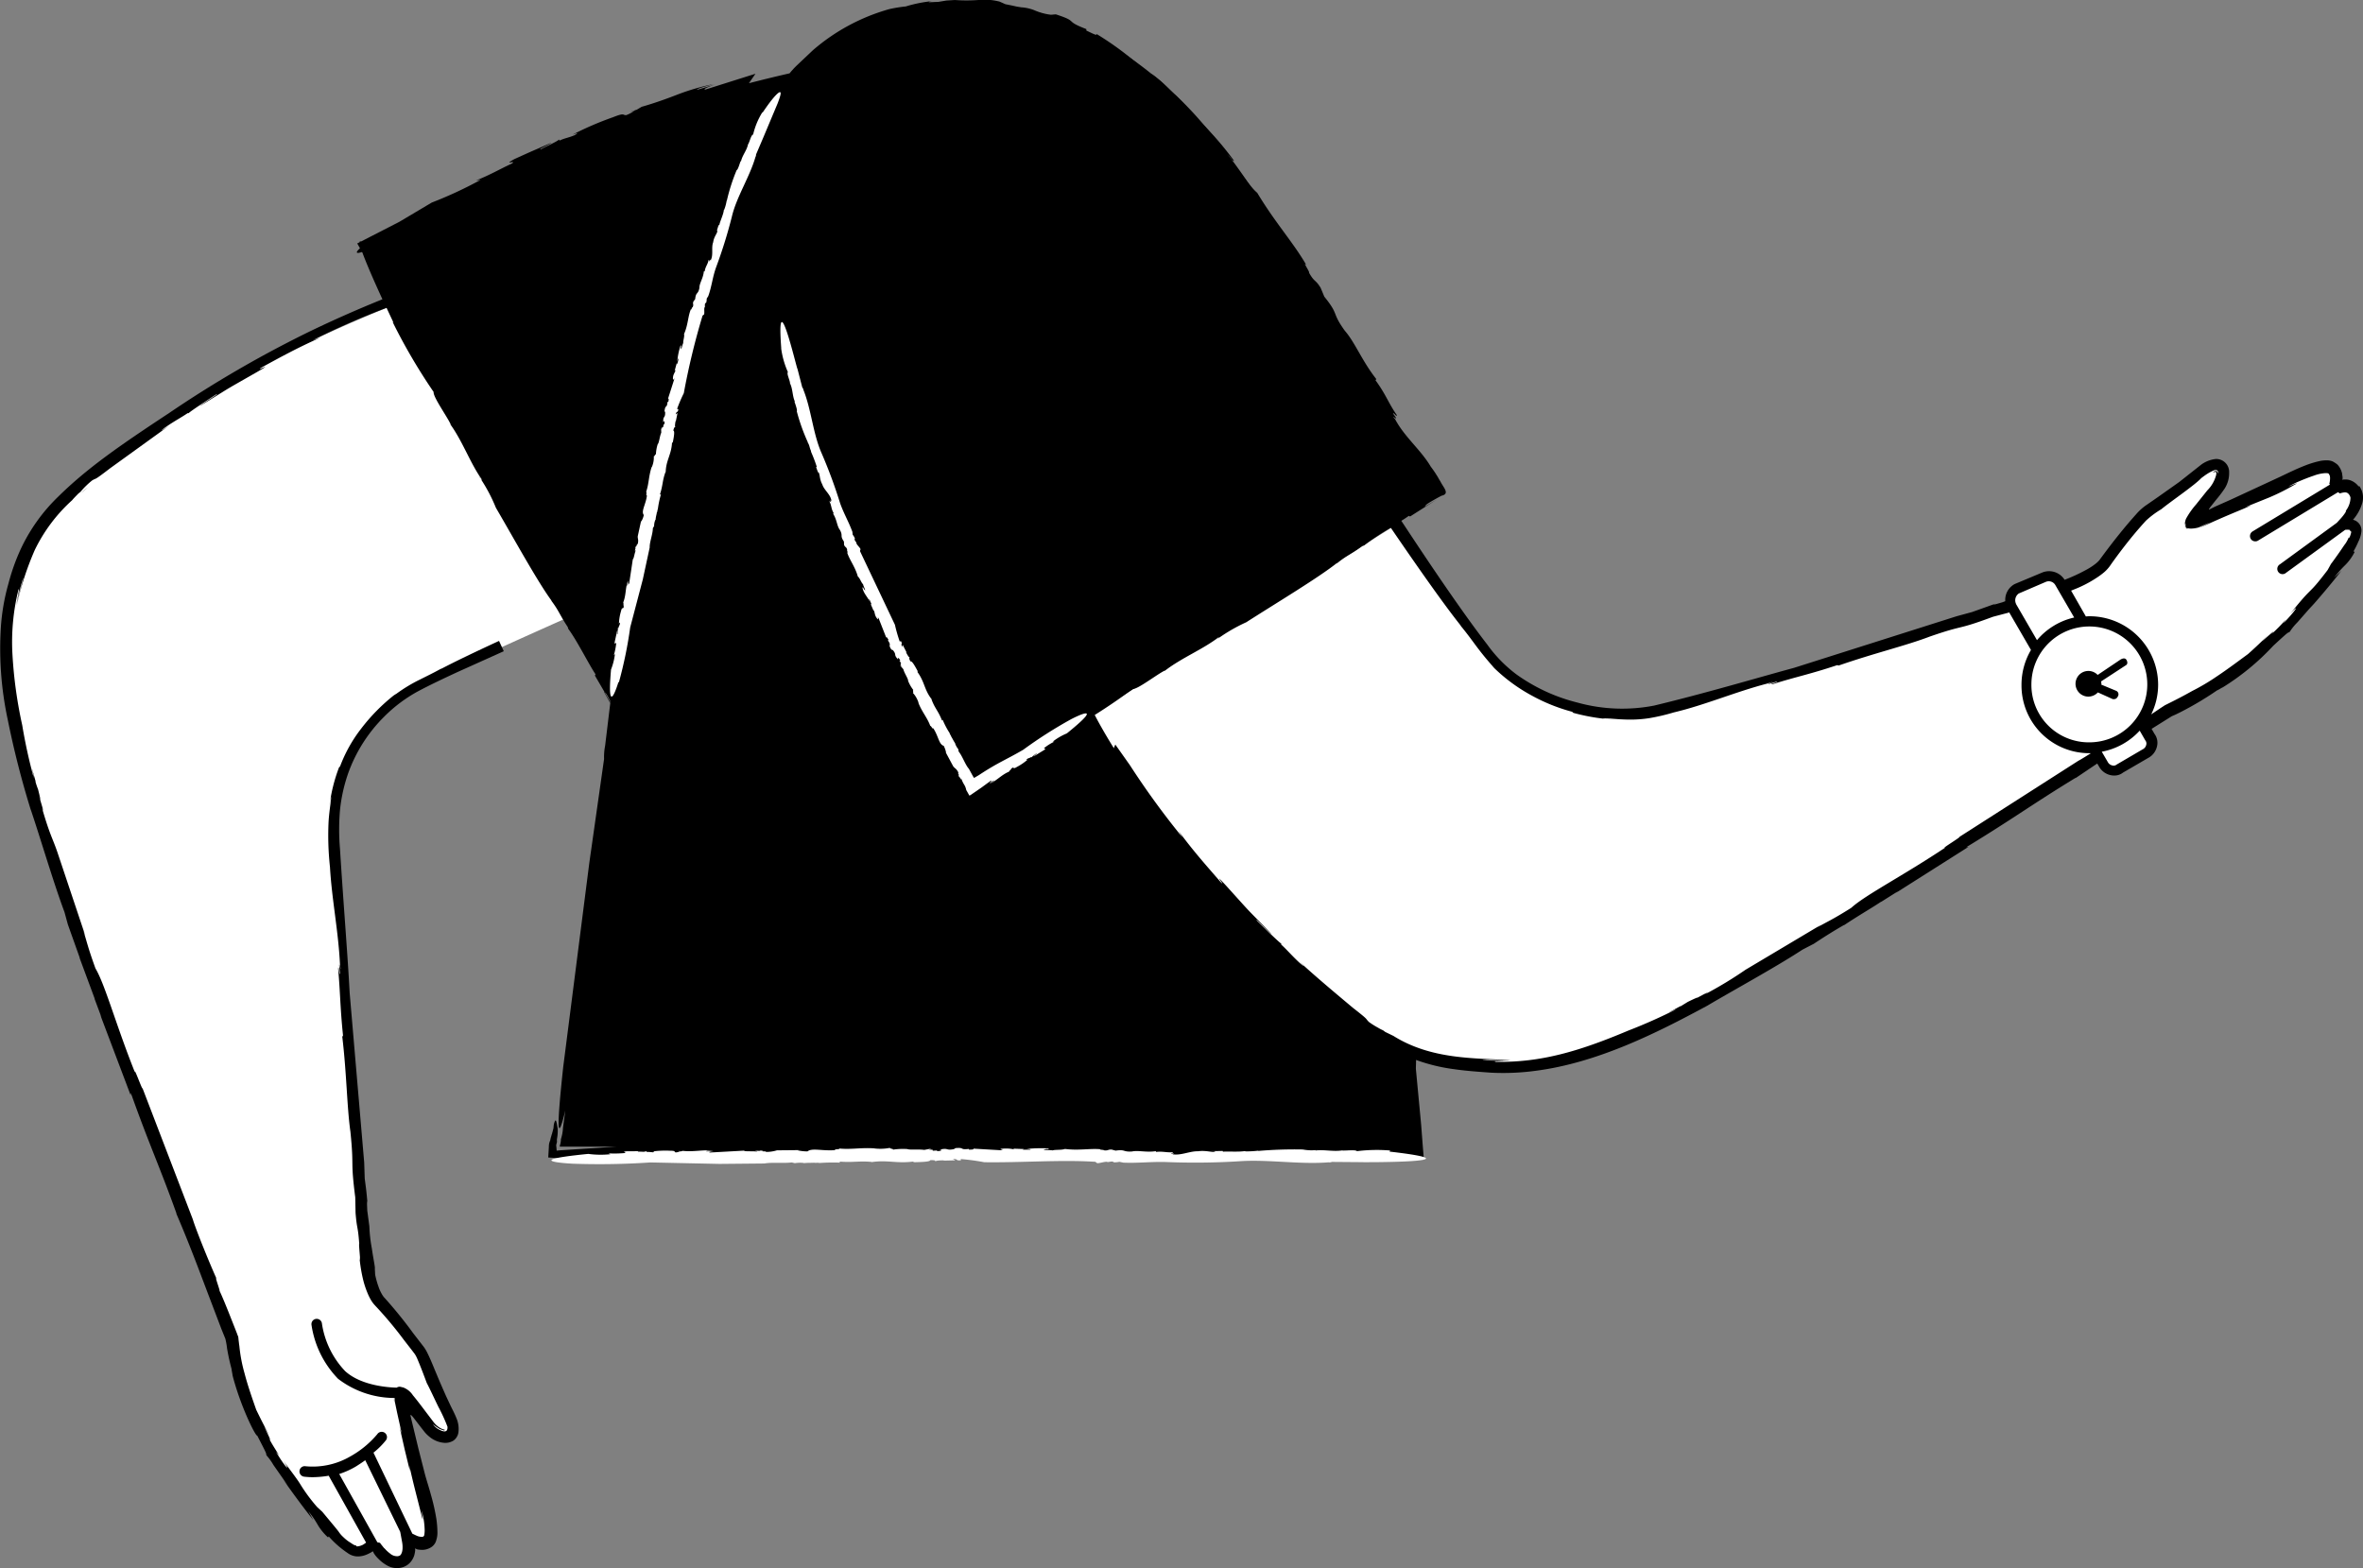 <svg xmlns="http://www.w3.org/2000/svg" width="224.309" height="148.865" viewBox="0 0 224.309 148.865">
  <rect x="0" y="0" width="224.309" height="148.865" fill="#808080" stroke="none"/>
  <g id="_145" data-name="145" transform="translate(-135.548 -98.799)">
    <path id="Path_15057" data-name="Path 15057" d="M185.6,123.37s-17.1,4.7-30.9,13.5-16,11.9-17.7,18.2c-1.9,7.4.7,16.3,5.2,29.9s15.4,41,15.4,41a28.419,28.419,0,0,0,4.9,12.7c4.4,6.3,5.42,6.8,6.3,7.4,1.06.7,2.23-.52,2.23-.52s1.17,1.92,2.47,1.62.83-2.26.83-2.26,1.1.72,1.8.32c.66-.27.4-2.33-.55-5.46-.62-2.06-1.8-7.4-2-8.4s1.6,1.7,2.7,3.1c1.1,1.3,3.3,1.3,1.9-1.4-1.4-2.8-2.2-5.3-2.7-6s-1.8-2.4-2.8-3.6l-1-1.1s-.9-.8-1.3-4-3.1-35.7-3.2-40.6a15.06,15.06,0,0,1,7.9-13.7c4.6-2.5,30.4-13.7,30.4-13.7l-19.9-27Z" fill="#fff"/>
    <path id="Path_15058" data-name="Path 15058" d="M143.86,145.08l-.65.54A6.077,6.077,0,0,0,143.86,145.08Zm29.16,19.78.16-.13Zm-34.56,10.8a.076.076,0,0,1-.01-.04l-.07-.2.08.25Zm56.88-66.24.5-.12C195.82,109.28,195.69,109.3,195.34,109.42ZM189.5,158.6l-.07-.1Zm25.66-52.43h-.03a.5.5,0,0,0-.13.04Zm-15.82,32.28-.03.2Zm66.76,57.67.7.5A6.376,6.376,0,0,0,266.1,196.12Zm31.55-1.84c-.02.01-.03.02-.04.02a1.855,1.855,0,0,1-.19.11ZM215.53,146.7l-.14-.5C215.36,146.21,215.39,146.34,215.53,146.7Zm-4.07-19.68a.037.037,0,0,0,.01.03c.01.04.03.1.04.13l-.05-.16Z"/>
    <path id="Path_15059" data-name="Path 15059" d="M270.7,208.74l-.1-1.22-.15-1.96-.5-5.3.03-1.2-.17-1.38-1.14-.3c-1.3-16.3-3.84-46.9-5.3-55.42a70.713,70.713,0,0,0-4.28-14.12l1.6,1.48c-.13-.4-.27-.84-.43-1.3a59.874,59.874,0,0,0-11.3-18.35,37.177,37.177,0,0,0-8.32-6.8,29.489,29.489,0,0,0-9.65-3.67l-.56-.25a5.8,5.8,0,0,0-2.02-.15,15.677,15.677,0,0,1-2.23,0l-.8.05-.78.13c-.44,0-1.36.1-.6-.07a12.938,12.938,0,0,0-2.47.5,13.518,13.518,0,0,0-1.55.25,18.878,18.878,0,0,0-7.26,3.9l-1.48,1.4a7.968,7.968,0,0,0-.74.8q-1.936.443-3.86.94l.62-.9-4.75,1.5c-.3-.01.26-.26.97-.5l-1.77.53c-.02-.13,1-.38,1.54-.54a20.936,20.936,0,0,0-3.3.95c-1.1.43-2.27.85-3.5,1.2l-.47.28-.15.04a3.05,3.05,0,0,1-.84.47c-.38.02-.08-.27-1.26.2a30.406,30.406,0,0,0-3.85,1.66c.67-.25.48-.1.2.05-.6.25-.97.28-1.4.5l-.12-.12c.3.04-1.47.8-1.66.96-.38.04.87-.48.98-.63-2.34,1.03-1.18.5-3.5,1.55-1.2.66.3.04-.25.43-1.1.5-2.1,1.1-3.4,1.6l.45-.06a38.992,38.992,0,0,1-4.65,2.16l-3.08,1.83-3.64,1.87c-.07-.04-.12-.03-.12.06l-.23.12.26.46c-.5.45-.32.52.17.36a.035.035,0,0,0,.02-.01l.04.06c.32.87.92,2.3,1.9,4.43q-3.411,1.377-6.73,2.97a108.159,108.159,0,0,0-13.55,7.85c-4.8,3.16-7.8,5.26-10.5,7.92a16.789,16.789,0,0,0-3.52,4.9,19.615,19.615,0,0,0-1.2,3.35,19.887,19.887,0,0,0-.72,4.15,32.142,32.142,0,0,0,.66,8.8,85.98,85.98,0,0,0,2.13,8.37c.86,2.5,2.16,6.95,3.25,9.87l.32,1.17,1.14,3.2-.04-.06,1.46,3.94-.04-.06.68,1.82-.14-.3,2.9,7.67.01-.23c1.82,5.1,2.7,6.88,4.35,11.48l-.04-.05c1.22,2.84,2.07,5.13,2.94,7.43l1.35,3.55.38.94a7.093,7.093,0,0,1,.16.9,20.682,20.682,0,0,0,.51,2.26c-.2-.78.04.35.01.3.74,2.9,2.18,5.8,2.35,5.74,1,1.93.8,1.58.87,1.86a5.771,5.771,0,0,1,.67.93l1.38,1.97-.47-.6c.93,1.3,1.87,2.6,2.87,3.85l-.47-.83a8.637,8.637,0,0,1,.9,1.3,5.182,5.182,0,0,0,.97,1.18l.06-.1a9.228,9.228,0,0,0,1.8,1.58,1.632,1.632,0,0,0,1.25.3,2.24,2.24,0,0,0,.59-.17c.1-.04.17-.08.25-.12l.12-.06c.06-.04.12-.08.17-.12a.811.811,0,0,1,.1.18l.05.08.03.04.07.1a3.49,3.49,0,0,0,.32.35,3.6,3.6,0,0,0,.83.62,1.88,1.88,0,0,0,1.24.2,1.64,1.64,0,0,0,1.17-.87,1.614,1.614,0,0,0,.18-.52c.02-.08.03-.18.04-.24h0a1.276,1.276,0,0,0-.01-.2c.03-.02.14.07.2.08l.1.02a3.312,3.312,0,0,0,.34.03,1.583,1.583,0,0,0,.8-.2,1.13,1.13,0,0,0,.58-.75,2.264,2.264,0,0,0,.1-.76,9.422,9.422,0,0,0-.1-1.23,19.2,19.2,0,0,0-.52-2.3c-.2-.76-.45-1.47-.63-2.2l-.56-2.2-.74-3.07c0-.03-.02-.1.02-.1a.179.179,0,0,1,.07.05,2.37,2.37,0,0,1,.25.29l.67.87.37.47a3.74,3.74,0,0,0,.51.47,2.494,2.494,0,0,0,1.33.5,1.46,1.46,0,0,0,.86-.22,1.168,1.168,0,0,0,.46-.74,2.613,2.613,0,0,0-.2-1.42c-.16-.4-.34-.74-.5-1.06l-.47-1c-.3-.68-.6-1.36-.88-2.04-.3-.7-.55-1.37-.9-2.07a3.82,3.82,0,0,0-.32-.54l-1.02-1.32a41.6,41.6,0,0,0-2.74-3.38l-.04-.04a2.489,2.489,0,0,1-.26-.41,3.389,3.389,0,0,1-.24-.55,7.934,7.934,0,0,1-.33-1.18l-.03-.56c.04-.13-.15-.97-.28-1.9a13.921,13.921,0,0,1-.24-2.13l-.2-1.5c-.01-.43-.07-1.33.03-.58-.12-1.4-.14-1.44-.27-2.45l-.05-1.52-1.38-16.1c-.18-3.5-.6-8.57-.92-13.7a21.213,21.213,0,0,1,.01-3.74,15.384,15.384,0,0,1,.8-3.5,14.438,14.438,0,0,1,3.4-5.3,13.925,13.925,0,0,1,3.17-2.38c1.2-.64,2.48-1.24,3.77-1.84l4.4-1.98-.45-.98c-2.25,1.04-4.26,2-5.58,2.7l.2-.13c-.9.5-1.5.78-2.13,1.1a14.665,14.665,0,0,0-2.25,1.36c-.12.06-.25.16-.23.14a17.939,17.939,0,0,0-3.1,3.16,13.645,13.645,0,0,0-2,3.58l-.1.1a15.567,15.567,0,0,0-.9,3.6c.04-.28.1-.56.14-.84.04.3-.15,1.15-.23,2.35a27.478,27.478,0,0,0,.13,4.34c.17,3.03.8,6.1.95,9.24.2,1.5-.24-1.3,0,.92-.1.08-.14-1.04-.17-.46.2,2.2.18,3.6.46,6.3l-.07.12c.42,3.52.44,6.67.77,9,.37,3.63-.02,2.46.46,6.24l.03,1.48c.13,1.62.22,1.15.35,2.95-.08-.1.2,2.3.02,1.24a14.463,14.463,0,0,0,.38,2.28,8.658,8.658,0,0,0,.39,1.15,5.121,5.121,0,0,0,.28.58,2.888,2.888,0,0,0,.47.63l-.05-.05a36.392,36.392,0,0,1,2.74,3.27l.7.9.35.46a2.941,2.941,0,0,1,.23.44c.3.7.6,1.5.9,2.3.28.52.68,1.4,1.1,2.26a15.973,15.973,0,0,1,.87,1.9c-.01.12.07.73-.82.25a1.564,1.564,0,0,1-.54-.47c-.01-.06.08.1.58.4.18.1.46.15.43.17.07-.01.07-.04.1-.07a1.54,1.54,0,0,1-.51-.21,2.341,2.341,0,0,1-.31-.24,2.8,2.8,0,0,1-.27-.3l-.78-1.03c-.4-.53-.8-1.06-1.17-1.5a1.9,1.9,0,0,0-.92-.74c-.24-.04-.34-.14-.63.02-.73-.02-3.34-.17-4.88-1.57a8.342,8.342,0,0,1-2.2-4.5.5.5,0,1,0-.99.13,9.285,9.285,0,0,0,2.52,5.1,8.83,8.83,0,0,0,5.3,1.82,1.616,1.616,0,0,0,0,.22l.2.96-.12-.58a2.523,2.523,0,0,1-.08-.53v-.07h.07v.27l.24,1.15.44,1.98-.1-.28-.12-.4.5,2.2.5,2.06-.07-.58c.45,2.03.67,2.75,1.2,4.9.25.98-.26-1.86.16.2a7.323,7.323,0,0,1,.1,1.06,2.609,2.609,0,0,1-.04.46.215.215,0,0,1-.1.14.32.32,0,0,1-.15.02,1.129,1.129,0,0,1-.5-.12c-.12-.05-.25-.12-.38-.18L171,236.7a7.119,7.119,0,0,0,1.2-1.2.5.5,0,0,0-.84-.55,9.161,9.161,0,0,1-2.58,2.12,7.1,7.1,0,0,1-4.24.92.49.49,0,0,0-.56.43.5.5,0,0,0,.43.56,6.923,6.923,0,0,0,.8.05,9.6,9.6,0,0,0,1.54-.14l3.55,6.35c-.07.05-.14.1-.2.14a.847.847,0,0,1-.23.12,1.17,1.17,0,0,1-.47.1l-.04-.08a.811.811,0,0,1-.34-.14l-.4-.26a4.008,4.008,0,0,1-.49-.41,2.551,2.551,0,0,1-.43-.5c-.2-.27-.4-.5-1.56-1.9l.24.22-.72-.66a15.907,15.907,0,0,1-1.55-2.08c-.25-.42-.58-.87-1.67-2.32.8,1.18.2.67-.7-.86l.3.35c-.5-.83-.7-1.1-1-1.7.32.5.2.24-.42-1.05.17.28.32.56.5.82-.46-.78-.86-1.6-1.25-2.4-.35-1-.8-2.27-1.1-3.43a14.5,14.5,0,0,1-.5-2.62l-.03-.2c-.01-.13-.04-.3-.06-.53a.674.674,0,0,0-.08-.3c-.02-.06-.05-.13-.07-.2-.05-.12-.1-.25-.15-.38l-.34-.86c-.47-1.2-1-2.5-1.25-2.97.4.84-.5-1.54-.16-.9-.5-1.08-1.85-4.34-2.28-5.68l.1.25-4.87-12.7c-.01.23-.83-2.1-.72-1.5-1.8-4.5-2.84-8.36-3.75-9.88-.75-2.07-.8-2.5-1.15-3.57l.2.5L141,179.71c-.5-1.45-.72-1.63-1.48-4.26.32.83-.02-.24-.3-1.22.2.63.27.8-.06-.5a7.271,7.271,0,0,1-.24-.71c0-.01-.01-.06.01-.04-.46-1.64-.4-1.35-.2-.58-.02-.04-.01.03.03.27a49.877,49.877,0,0,1-1.1-5.02,42.013,42.013,0,0,1-.93-6.73,20.7,20.7,0,0,1,.56-6.1c.17-.44-.05.52-.24,1.72.08-.5.2-.97.3-1.45.13-.48.26-.97.4-1.44.05.04-.45,1.67-.6,2.56a28.426,28.426,0,0,1,1.7-5.2,15.4,15.4,0,0,1,3.54-4.72c.18-.22.4-.43.6-.64l.2-.16a7.757,7.757,0,0,1,1.1-1.08c.5-.3.05.12,1.7-1.15l5.57-4.02c-.98.64-.7.4-.28.1.87-.6,1.4-.86,2.08-1.32h.1c.07-.13,2.3-1.58,2.6-1.77.55-.25-1.36.9-1.54,1.1,3.57-2.2,1.76-1.14,5.4-3.22,1.94-1.12-.4.1.5-.47,1.74-.95,3.43-1.88,5.52-2.8l-.7.23a74.5,74.5,0,0,1,7-3.07l.67,1.43-.1-.1a54.751,54.751,0,0,0,3.9,6.66c-.07.46,1.33,2.4,1.63,3.1l-.06-.05c1.2,1.65,1.9,3.72,3.05,5.32-.06-.05-.15-.05-.37-.44a15.38,15.38,0,0,1,1.66,3.06c1.72,2.94,4,7.1,5.32,8.87l-.1-.1c.77,1,.82,1.38,1.6,2.55.02.08.06.17.04.16.83,1.1,1.98,3.42,2.6,4.33l-.06.12,1.47,2.52-.5,4.14a5.55,5.55,0,0,0-.1,1.26l-1.4,9.85-2.48,19.4c-.53,4.9-.7,7.84.2,4.12l-.22,1.63a4.253,4.253,0,0,1-.2,1.1v.1a2.034,2.034,0,0,1-.1.5v.1h5.4l-5.4.35-.3.03-.03-.37-.01-.08a.41.41,0,0,1,.02-.18,1.266,1.266,0,0,1,.04-.15.662.662,0,0,0,0-.2,1.23,1.23,0,0,1,.02-.2,3.859,3.859,0,0,0,.06-.84c-.01-.16-.06-.38-.08-.52-.06-.28-.1-.37-.17-.3a1.515,1.515,0,0,0-.14.57l-.01.06v.07l-.01.04c-.02.07-.04.15-.06.23s-.05.17-.07.26c-.04.1-.03.1-.1.33-.03.08-.04.17-.07.27v.06c-.02,0-.01-.01-.08.18-.01.05-.03.12-.04.2l-.01.14v.08l-.06,1,1.14.07q2.788.146,5.58.2c10.82.3,16.4-.1,29.3-.2,11.32.07,14.33.34,26.07.23l17.05-.07q.529-.047,1.06-.06l.84-.02h2c.04-.01.12.02.13-.02l-.03-.13ZM167.77,238.72a7.825,7.825,0,0,0,1.55-.7q.459-.286.9-.6l3.32,6.8.18.98a2.738,2.738,0,0,1,.04.63,1.768,1.768,0,0,1-.05.3c-.1.3-.18.36-.4.4a1,1,0,0,1-.73-.25,3.233,3.233,0,0,1-.4-.35,1.888,1.888,0,0,0-.2-.2c-.1-.14-.25-.3-.36-.47-.1-.02-.17-.03-.25-.05l-3.62-6.48Zm25.72-73.15-.6-1.08c.12.05.2.14.36.42.08.14.16.3.26.5l-.03.17Zm-5.12,40.4h0Z"/>
    <path id="Path_15060" data-name="Path 15060" d="M239.4,166.54s4.5,9.23,16.1,20.83,14.6,12,21.5,12.5c7.9.5,16-3.5,28.3-10.8s36.1-22.8,36.1-22.8a40.656,40.656,0,0,0,11.9-8.7c5.2-5.7,5.5-6.7,5.9-7.7.66-1.62-1.1-1.4-1.1-1.4s1.7-1.7,1.1-2.9-2-.5-2-.5.4-1.18-.2-1.78-2.6.2-5.3,1.58c-1.93.98-7.1,3.1-8,3.6s1.4-2,2.4-3.3c1.1-1.4.6-3.5-1.8-1.5s-4.7,3.3-5.3,3.9a44.87,44.87,0,0,0-2.9,3.5l-.9,1.2s-.6.9-3.6,2.1c-5,2-29.2,9.8-38.9,12-4.8,1.1-11.7-.8-15.2-4.7s-9.62-12.93-9.62-12.93l-28.48,17.8Z" fill="#fff"/>
    <path id="Path_15061" data-name="Path 15061" d="M277.37,162.2l-.15-.15ZM265,150.54l-.1.08C264.98,150.57,265,150.55,265,150.54Z"/>
    <path id="Path_15062" data-name="Path 15062" d="M338.73,167.3a5.98,5.98,0,0,0-4.84-9.52,4.491,4.491,0,0,0-.64.04l-2.16-3.74a1.24,1.24,0,0,0-1.5-.5l-2.6,1.1a1.282,1.282,0,0,0-.5,1.7l2.4,4.12a5.972,5.972,0,0,0,5,9.28q.18,0,.36-.02l.94,1.62a1.081,1.081,0,0,0,1.6.4l2.4-1.4a1.081,1.081,0,0,0,.4-1.6l-.86-1.48Z" fill="#fff"/>
    <path id="Path_15063" data-name="Path 15063" d="M235.74,100.16h.01l.22-.02Z"/>
    <path id="Path_15064" data-name="Path 15064" d="M359.46,145a1.72,1.72,0,0,0-.74-.58,1.237,1.237,0,0,0-.47-.1h-.2a.429.429,0,0,0-.12.02l-.04.02a.862.862,0,0,0,.03-.17v-.08l-.05-.38a1.87,1.87,0,0,0-.44-.83,2.8,2.8,0,0,0-.46-.3,1.43,1.43,0,0,0-.5-.1,3.119,3.119,0,0,0-.78.08,9.025,9.025,0,0,0-1.3.4c-.83.32-1.6.7-2.4,1.08l-4.66,2.16-1.53.68-.4.2c-.05.01-.16.12-.17.05.02-.06.07-.1.1-.17l.26-.33.32-.4a12.092,12.092,0,0,0,.82-1.08,2.731,2.731,0,0,0,.42-1.52,1.229,1.229,0,0,0-1.26-1.28,2.846,2.846,0,0,0-1.47.6l-2,1.58L340.37,146l-1.04.72a5.09,5.09,0,0,0-1.01.9c-1.13,1.26-2.15,2.55-3.13,3.87l-.37.5a2.78,2.78,0,0,1-.34.32,5.919,5.919,0,0,1-.93.6,16.073,16.073,0,0,1-2.02.93,1.735,1.735,0,0,0-2.1-.7l-2.63,1.1a1.7,1.7,0,0,0-.9,1.63l-.26.1c-.4.12-1.28.38-.57.1l-2.32.83-1.47.4-15.44,4.9c-3.4.92-8.28,2.38-13.27,3.58a15.867,15.867,0,0,1-7.26-.28,16.934,16.934,0,0,1-5.8-2.67,12.939,12.939,0,0,1-2.78-2.84c-.85-1.1-1.68-2.24-2.5-3.4-1.65-2.33-3.28-4.75-4.9-7.2l-.76-1.15q.364-.221.71-.47l.12.06,2.55-1.62-1.14.68c.05-.12.13-.2.4-.37q.576-.346,1.17-.66c.85-.18.16-.8-.1-1.36-.1-.15-.18-.3-.26-.44l-.24-.38q-.2-.3-.42-.59c-.93-1.58-2.5-2.82-3.38-4.5-.6-.7.62.55-.2-.54.1-.12.42.48.34.12-.77-1.1-1.02-1.94-2-3.27l.07-.12c-1.34-1.7-2.03-3.5-2.98-4.58-1.3-1.8-.5-1.45-1.95-3.24l-.35-.84c-.52-.84-.56-.48-1.1-1.43.13,0-.7-1.2-.25-.72-1.24-2.15-2.98-4.05-4.67-6.87-.58-.46-1.47-1.85-1.92-2.18.03-.13-2.05-2.6-.73-1.28.1.12.28.34.24.35l.23.1a29.362,29.362,0,0,0-3.48-3.98c.35.43.83.98.45.67-.37-.44-.77-.86-1.16-1.3l.32.2q-.861-.972-1.77-1.9l.17.34a10.319,10.319,0,0,0-2.25-2.22c-.56-.35.8.9-.24.07a28.849,28.849,0,0,0-5.12-3.95c.1.22-.4-.06-.96-.32v-.14c-2.2-.84-.65-.67-2.9-1.4l-.46.04a5.571,5.571,0,0,1-1.6-.44,4.116,4.116,0,0,0-1.83-.26c.93.15.4.3-.73.15l.3-.1c-.64-.02-.85-.01-1.27-.04.38-.06.2-.18-.74-.15l.63-.15-.74.1-.7,1.05a.636.636,0,0,1,.15.03,18.351,18.351,0,0,0-8.26,2.6c-10.1,5.76-11.8,13.67-10.6,22.2a3.8,3.8,0,0,0-.73-.18,13.978,13.978,0,0,1,.46,2.25c-.2-.5-.06.16.07.77-.1-.4-.16-.5-.06.32a3.538,3.538,0,0,1,.16.44c-.01.01-.01.04-.02.03.25,1.02.25.83.16.35.02.02.03-.02.03-.18.1,1.1.73,2.93.6,3.1.88,3.02,1.74,5.08,2.6,7.53,0,.3-.27-.25-.53-.95l.6,1.75c-.13.03-.42-1-.6-1.52a21.705,21.705,0,0,0,1.08,3.25c.47,1.1.94,2.23,1.34,3.46l.3.46.04.15a2.872,2.872,0,0,1,.5.82c.04.38-.27.1.25,1.25a28.973,28.973,0,0,0,1.82,3.77c-.28-.65-.13-.47.04-.2.27.58.32.96.57,1.38l-.12.12c.03-.3.87,1.43,1.03,1.62.05.38-.52-.85-.67-.95l1.7,3.43c.7,1.17.02-.3.44.23.56,1.06,1.2,2.05,1.75,3.32l-.08-.45a37.57,37.57,0,0,1,2.36,4.55l1.97,3,2.03,3.56c-.04.07-.02.1.07.12l.13.22.45-.28c.47.48.53.3.35-.2,0-.01,0-.01-.01-.02l.06-.04c1.13-.46,3.2-1.47,6.62-3.23l-.1.12a54.538,54.538,0,0,0,6.5-4.16c.46.05,2.34-1.42,3.05-1.75l-.05.06c1.6-1.26,3.65-2.05,5.2-3.26-.05.06-.05.15-.43.4a15.76,15.76,0,0,1,3-1.78c2.87-1.84,6.94-4.28,8.65-5.66l-.1.12c.96-.8,1.35-.87,2.48-1.7.08-.02.17-.06.16-.05a23.084,23.084,0,0,1,2.53-1.68c2.5,3.66,5.12,7.4,6.7,9.36l-.17-.18c1.33,1.6,1.56,2.17,3.12,3.94.08.1.2.23.17.2a16.13,16.13,0,0,0,3.6,2.63,17.059,17.059,0,0,0,3.8,1.52l.1.1a19.141,19.141,0,0,0,4.52.67c-.57-.01-1.14-.07-1.7-.13.3-.07,1.16.08,2.37.1a11.7,11.7,0,0,0,2.05-.14,19.011,19.011,0,0,0,2.3-.54c2.97-.7,5.86-1.96,8.92-2.75,1.42-.5-1.23.5.9-.2.1.07-1,.35-.4.26,2.1-.67,3.5-.93,6.1-1.8l.13.04c3.36-1.17,6.44-1.9,8.65-2.75,3.47-1.2,2.4-.54,6-1.88l1.44-.38a.3.3,0,0,0,.1-.04l2.07,3.57a6.5,6.5,0,0,0-.9,3.3,6.431,6.431,0,0,0,6.5,6.5h.09q-.6.382-1.21.74l.22-.15-11.5,7.36c.23-.04-1.9,1.24-1.32,1-4.05,2.7-7.62,4.52-8.94,5.73-1.87,1.18-2.28,1.3-3.26,1.88l.44-.3-7.22,4.3a37.638,37.638,0,0,1-3.87,2.34c.75-.48-.23.07-1.14.55.58-.3.74-.43-.47.16l-.65.4c-.01,0-.06.02-.04,0-1.5.8-1.25.67-.53.33-.03.03.03.01.26-.1a50.34,50.34,0,0,1-4.7,2.1c-4.7,1.98-8.3,3.03-12.54,2.96-.47-.1.52-.04,1.74-.13a12.515,12.515,0,0,1-1.5.02q-.751,0-1.5-.07c.04-.07,1.73.08,2.65.02-3.5-.2-7.55-.06-11.13-2.3l-.78-.38-.2-.15a3.626,3.626,0,0,1-.48-.25,7.728,7.728,0,0,1-.86-.54c-.43-.42.1-.08-1.54-1.36-1.26-1.06-3.6-3-5.2-4.5.84.82.54.58.16.25-.77-.72-1.16-1.2-1.75-1.74v-.1c-.15-.04-2.05-1.92-2.3-2.16-.36-.48,1.17,1.14,1.4,1.27-2.94-3.02-1.5-1.47-4.33-4.6-1.52-1.65.2.38-.57-.4-1.3-1.5-2.6-2.95-3.95-4.8l.38.62a76.491,76.491,0,0,1-5-6.87l-1.38-1.95-.44,1c2,3.04,3.85,5.58,5.88,8.15a107.818,107.818,0,0,0,10.66,11.55c2.06,2,3.82,3.6,5.45,4.94a29.293,29.293,0,0,0,4.85,3.35,16.984,16.984,0,0,0,5.78,1.83c1.1.16,2.24.24,3.5.33a22.851,22.851,0,0,0,4.22-.18c5.86-.76,11.45-3.56,16.33-6.2,2.28-1.36,6.37-3.58,9-5.3l1.08-.56c.9-.6,1.96-1.27,2.9-1.8l-.05.05c1.34-.9,2.9-1.8,3.56-2.26l-.05.05,1.65-1.04-.27.2,6.94-4.4-.22.04c4.64-2.83,6.22-4.05,10.4-6.6l-.04.05,2.08-1.4.15.25a1.64,1.64,0,0,0,1.1.85,1.447,1.447,0,0,0,.35.04,1.317,1.317,0,0,0,.85-.28l2.37-1.38a1.64,1.64,0,0,0,.85-1.1,1.418,1.418,0,0,0-.24-1.2l-.27-.47,1.87-1.17c.1-.07.01-.01.14-.07l.23-.1.45-.22a31.214,31.214,0,0,0,3.78-2.27c-.66.46.3-.15.27-.1a23.152,23.152,0,0,0,4.8-3.95c1.6-1.48,1.32-1.18,1.57-1.33a5.454,5.454,0,0,1,.73-.9l1.58-1.8-.5.6c1.06-1.2,2.1-2.42,3.1-3.7l-.7.66a10.684,10.684,0,0,1,1.06-1.2,4.713,4.713,0,0,0,.9-1.26l-.12-.03a7.894,7.894,0,0,0,.46-.92,2.792,2.792,0,0,0,.3-1.02,1.043,1.043,0,0,0-.6-1,1.588,1.588,0,0,0-.2-.07,4.2,4.2,0,0,0,.88-1.6,1.867,1.867,0,0,0-.3-1.62Zm-32.53,11.14a.788.788,0,0,1,.25-1l2.56-1.1a.72.72,0,0,1,.9.28l1.8,3.1a6.49,6.49,0,0,0-3.53,2.15l-2-3.45Zm12.35,13.37a.624.624,0,0,1-.35.43l-2.46,1.44a.442.442,0,0,1-.42.08.636.636,0,0,1-.43-.34l-.56-.96a6.5,6.5,0,0,0,3.6-2l.53.92a.47.47,0,0,1,.09.43Zm-5.4-.24a5.447,5.447,0,0,1-5.5-5.5,5.5,5.5,0,1,1,5.5,5.5Zm24.62-19.44a3.467,3.467,0,0,1-.3.56c-.2.25-.32.5-1.38,1.95l.15-.28-.47.85c-2,2.63-1.25,1.27-3.56,4.17.97-1.1.6-.37-.66.9l.26-.38a16.986,16.986,0,0,1-1.37,1.4c.4-.45.17-.27-.9.7l.66-.7q-.962.979-1.99,1.89c-.86.63-1.95,1.45-2.96,2.12a20.178,20.178,0,0,1-2.33,1.38s-1,.57-2.12,1.12l-.48.24-.43.28-.77.52a.864.864,0,0,0-.1.07,6.36,6.36,0,0,0,.66-2.82,6.513,6.513,0,0,0-6.5-6.5q-.18,0-.36.02l-1.4-2.45c.32-.13.63-.25.95-.4a11.2,11.2,0,0,0,1.47-.82,6.843,6.843,0,0,0,.73-.54,3.52,3.52,0,0,0,.64-.74q1-1.41,2.1-2.75c.38-.46.8-.94,1.2-1.38a8.506,8.506,0,0,1,1.47-1.1c.9-.74,3.2-2.3,3.8-2.96.04-.02.3-.24.66-.46a3.872,3.872,0,0,1,.54-.27.379.379,0,0,1,.3,0,.3.3,0,0,1,.1.3c-.03.05.01-.16-.14-.22-.05-.03-.16,0-.2-.01l-.18.15c.3-.12.3-.07.32-.05.02.05.04,0,.01.26a3.216,3.216,0,0,1-.84,1.47L344,146.7a7.614,7.614,0,0,0-.94,1.34,1.4,1.4,0,0,0-.1.73.29.29,0,0,0,.06.16c.07.08.1.05.12.07l.23.07c-.1-.04-.2-.08-.27-.1a.192.192,0,0,1-.1-.07.54.54,0,0,1-.03-.1.808.808,0,0,1-.01-.15c.02-.18.05-.26.05-.04a1.335,1.335,0,0,0,.01.2.212.212,0,0,0,.08.12.2.2,0,0,0,.07.01c.1,0,.17.04.35.04a2.862,2.862,0,0,0,.7-.1c.33-.12.76-.35,1.12-.5l-1.03.55c2.82-1.3,3.53-1.53,4.94-2.15l-.56.16,2.3-.93a20.383,20.383,0,0,0,2.38-1.2c.9-.5-1.78.74.15-.2.5-.22,1.08-.46,1.68-.66a3.7,3.7,0,0,1,.9-.22,1.67,1.67,0,0,1,.38-.01.226.226,0,0,1,.13.06,1.175,1.175,0,0,1,.1.2,1.028,1.028,0,0,1,.02.2,2.184,2.184,0,0,1-.07.55c.03.03.04.05.06.07l-7.35,4.45a.521.521,0,0,0-.17.7.5.5,0,0,0,.43.24.46.46,0,0,0,.26-.07l7.6-4.6c.05.04.1.07.17.12a2.1,2.1,0,0,1,.44-.1.535.535,0,0,1,.15.01.421.421,0,0,1,.2.1.755.755,0,0,1,.22.4,2.111,2.111,0,0,1-.48,1.28c.18-.16-.06.28-.5.75l-.32.35-5.4,3.94a.5.5,0,1,0,.59.8l5.6-4.07.05-.01a1.613,1.613,0,0,1,.38.01c.01.03.03.06.02.08a.138.138,0,0,1,.12.18,2.651,2.651,0,0,1-.16.48Zm-21.6,11.54-2.23,1.5a1.219,1.219,0,1,0-.88,2.06,1.256,1.256,0,0,0,.9-.4l1.42.64h.1c.2,0,.3-.1.4-.3a.365.365,0,0,0-.2-.5l-1.4-.58c0-.03.02-.05.02-.08a1.694,1.694,0,0,0-.04-.22l2.33-1.52c.2-.1.2-.3.1-.5s-.3-.2-.5-.1Z"/>
    <g id="Group_1160" data-name="Group 1160">
      <path id="Path_15065" data-name="Path 15065" d="M231.46,171.9c.01.01.05,0,.15-.05Zm-3.9-.17h0l.03.04Zm-7.35-11.25h0l-.07-.03Z" fill="#fff"/>
      <path id="Path_15066" data-name="Path 15066" d="M209.74,131.9l-.04-.04a8.2,8.2,0,0,0,.64,2.26c-.14.15.2.8.2,1.05l-.02-.02c.3.56.23,1.26.5,1.8-.02-.02-.07-.02-.1-.15.14.4.34.97.26,1.03a18.07,18.07,0,0,0,1.06,2.97l-.04-.03c.22.33.16.46.34.85-.01.03,0,.06-.01.05a14.841,14.841,0,0,1,.55,1.44l-.06.04.28.77-.1-.3c.2.04.1.62.4,1.15.16.54.75.93.86,1.5.18.23-.22-.18-.01.18-.08.05-.12-.16-.16-.03.2.36.14.66.4,1.1l-.06.05c.37.56.36,1.18.65,1.54.32.6-.03.5.38,1.1l.01.3c.1.28.2.15.3.47-.07.01.13.4-.01.25.22.72.75,1.34,1.02,2.3.2.14.34.63.5.73-.04.05.4.9.07.45-.03-.04-.06-.12-.04-.12l-.1-.03c.1.57.5.9.72,1.4-.05-.16-.15-.36-.04-.24l.2.47-.1-.07.3.7v-.13c.13.36.07.53.35.87.14.15-.06-.37.13-.02l.7,1.78c.05-.1.12.07.22.22l-.06.05c.4.57-.04.3.33.87l.15.06c.4.5.01.37.5.9-.13-.24.1-.2.2.12l-.1-.04a2.21,2.21,0,0,1,.2.32c-.08-.08-.12-.01.01.23l-.16-.12.34.4c.1.4.47.9.45,1.1a3.4,3.4,0,0,0,.52.9c-.14-.12.05.3-.08.23a2.494,2.494,0,0,1,.56.98l-.03-.04c.35.9.84,1.4,1.14,2.22.06-.07.22.35.27.2.5.74.54,1.55,1,1.68a2.463,2.463,0,0,1,.23.66l-.06-.08.73,1.36c.16.23.32.2.52.66-.13-.12-.03.06.06.23-.06-.1-.1-.12-.03.1a.47.47,0,0,1,.1.1c.16.28.15.22.1.1.01,0,.02-.01.01-.06a2.69,2.69,0,0,0,.26.58,1.5,1.5,0,0,1,.22.55l.26.46c.03.12.12.02.2-.02l.2-.14.76-.52.93-.68c.1,0-.03.14-.2.28l.47-.3c.04.07-.25.2-.4.3.64-.23,1.1-.82,1.83-1.12l.1-.14.05-.02c-.02-.03.1-.16.2-.23.13,0,.08.14.4-.06a5.484,5.484,0,0,0,1.05-.72c-.2.1-.15.03-.08-.04.16-.1.3-.1.4-.2l.06.07c-.1-.04.38-.34.42-.4.13,0-.22.2-.24.28l.98-.6c.32-.27-.1-.04.02-.2a4.754,4.754,0,0,1,.96-.6h-.16a5.912,5.912,0,0,1,1.34-.78c4-3.23.43-1.36.43-1.36a42.157,42.157,0,0,0-4.58,2.92c-1.82,1.05-2.38,1.2-4.2,2.4l-.34.2-.07.04-.01.01c-.01,0-.02.03-.03.01l-.02-.01-.01-.01-.1-.16-.37-.68c-.34-.37-.6-1.18-.97-1.64l-.04-.23a1.693,1.693,0,0,1-.3-.54h.02c-.18-.24-.3-.54-.4-.66h.02l-.17-.3.05.04a8.054,8.054,0,0,1-.7-1.32l-.06.07c-.36-.93-.7-1.17-1-2.02h.02c-.72-.9-.66-1.67-1.38-2.62.1.12.01-.08.04-.07-.26-.47-.53-.98-.68-.9-.17-.35-.1-.3-.06-.38-.07.04-.24-.26-.38-.53l.1.1-.4-.78-.05.22c-.17-.44.1-.18-.12-.57l-.1.06a13.746,13.746,0,0,1-.46-1.6l-3.32-7,.04-.13c.1-.1-.45-.53-.37-.66l-.16-.23c-.01-.08-.05-.24.03-.13a1.455,1.455,0,0,0-.23-.4l-.03-.28c-.35-.95-.8-1.7-1.16-2.7a47.335,47.335,0,0,0-1.77-4.78c-.8-1.8-.97-4.14-1.72-6,0-.07-.08-.22-.1-.2l-.46-1.78c-.07.03-2.07-8.67-1.53-1.82ZM194.8,156.17c-.02,0-.04.03-.07.14Zm2.4-5.4h0v0Z" fill="#fff"/>
      <path id="Path_15067" data-name="Path 15067" d="M194.3,163.56a40.142,40.142,0,0,0,1.07-5.2l1.2-4.57.65-3.02c-.02-.5.3-1.27.3-1.83l.12-.2a1.531,1.531,0,0,1,.12-.6l.02.02c.01-.3.12-.6.12-.74l.02.02.07-.34v.07a8.941,8.941,0,0,1,.3-1.44l-.1.02c.3-.92.22-1.3.53-2.14l.02.02c.02-1.13.55-1.67.6-2.83-.01.14.06-.05.08-.03.1-.52.2-1.07.04-1.1.1-.37.12-.3.2-.32-.07-.02-.03-.35.03-.64v.14l.17-.84-.18.13c.14-.43.2-.07.26-.5l-.12-.02a14.076,14.076,0,0,1,.64-1.5,67.728,67.728,0,0,1,1.78-7.36l.1-.08c.14-.01-.01-.67.12-.73v-.28c.04-.07.1-.22.1-.08a1.081,1.081,0,0,0,.07-.44l.15-.24c.34-.94.4-1.8.76-2.78a45.73,45.73,0,0,0,1.48-4.76c.44-1.88,1.7-3.78,2.24-5.67.04-.05.07-.22.05-.22l.7-1.64,1.36-3.24c.24-.63.38-1.08.2-1.05s-.7.55-1.64,1.95l-.01-.05a6.99,6.99,0,0,0-.88,2.12c-.2.03-.34.74-.48.93v-.03c-.1.6-.58,1.1-.68,1.7a.242.242,0,0,1,0-.18c-.13.4-.3.96-.4.95a17.625,17.625,0,0,0-.94,2.93l-.01-.05a4.156,4.156,0,0,1-.23.87l-.04.04c-.03.42-.38,1.1-.43,1.44h-.07l-.24.77.1-.28c.14.16-.3.54-.37,1.13-.2.5.03,1.17-.22,1.68,0,.28-.06-.27-.12.14-.1-.02,0-.2-.1-.12-.07.4-.3.6-.37,1.07h-.08c-.05.65-.43,1.12-.42,1.57-.12.65-.34.36-.4,1.06l-.17.23c-.1.28.06.24-.07.54-.06-.04-.16.38-.16.18-.3.68-.26,1.47-.66,2.37.07.23-.12.7-.07.86-.06.01-.24.94-.23.4,0-.05.02-.13.04-.12l-.06-.08a6.64,6.64,0,0,0-.32,1.52c.06-.15.1-.36.12-.2l-.13.5-.04-.12-.2.73.1-.08c-.12.35-.28.45-.26.88.02.2.18-.32.1.07l-.57,1.78c.1-.04.06.13.03.3h-.08c-.05.67-.2.2-.28.86l-.04-.07.1.2c.01.62-.22.28-.18.97.05-.26.2-.08.08.22l-.05-.1a2.392,2.392,0,0,1-.05.36c-.01-.1-.1-.08-.14.18l-.05-.2.02.5c-.16.36-.2.97-.34,1.1a3.648,3.648,0,0,0-.17,1c-.03-.18-.16.26-.2.12a2.282,2.282,0,0,1-.2,1.08v-.05c-.3.9-.25,1.58-.53,2.38.1-.02-.05.4.08.32-.1.87-.58,1.5-.3,1.87a1.9,1.9,0,0,1-.25.63v-.1l-.32,1.47c-.03.27.12.35-.03.82-.03-.17-.06.03-.1.2.02-.12,0-.16-.1.07a.661.661,0,0,1,.01.14c-.01,0-.01.01-.02,0-.05.3-.02.26.02.12.01.01.02,0,.05-.04-.15.3-.2.87-.3.88l-.35,2.33c-.07.07-.08-.1-.05-.34l-.1.54c-.08-.02.03-.32.05-.48-.27.6-.17,1.33-.46,2.05l.03.17-.02.04c.03.01.04.18.02.3-.1.1-.16-.04-.24.32a4.783,4.783,0,0,0-.2,1.22c.06-.2.08-.13.1-.03-.04.18-.13.27-.14.42h-.1c.1-.05-.02.5.01.58-.1.1.01-.3-.03-.36l-.24,1.1c-.02.4.1-.05.14.15a6.112,6.112,0,0,1-.22,1.1l.1-.1a5.893,5.893,0,0,1-.37,1.47c-.43,4.97.7,1.2.7,1.2Zm5.82,44.54c0-.02-.06-.03-.2-.03Zm8.06,1.14h0c-.03,0-.05.01-.07.01Z" fill="#fff"/>
      <path id="Path_15068" data-name="Path 15068" d="M267.48,208.05l.06-.03a15.368,15.368,0,0,0-3.18.06c-.15-.17-1.12-.02-1.45-.07h.03c-.84.13-1.72-.1-2.53.01a.329.329,0,0,1,.23-.06,4.608,4.608,0,0,1-1.43-.04,40.781,40.781,0,0,0-4.25.14l.06-.03a9.381,9.381,0,0,1-1.23.07c-.03-.01-.07-.02-.07-.03-.56.1-1.63.02-2.08.06l-.03-.07-1.1.02.4.01c-.14.18-.84-.12-1.64,0-.75-.02-1.53.38-2.3.3-.37.1.33-.14-.23-.07-.02-.1.26-.06.12-.14-.55.05-.9-.1-1.57-.03l-.03-.07c-.88.14-1.66-.1-2.25.03-.9.06-.6-.22-1.56-.08l-.37-.1c-.4-.02-.3.12-.74.07.03-.06-.57-.05-.3-.1-1.02-.1-2.06.14-3.4-.03-.3.12-.96.05-1.18.14-.04-.05-1.35-.01-.6-.13.06-.01.18-.01.17.01l.1-.07a13.85,13.85,0,0,0-2.14.05c.22.02.52.02.32.07h-.7l.15-.06-1.05-.04.14.08a3.543,3.543,0,0,0-1.27-.06c-.26.06.48.1-.06.13l-2.58-.15c.08.1-.15.08-.4.1l-.03-.07c-.93.1-.34-.16-1.26-.08l-.16.1c-.83.15-.45-.16-1.37.05.36-.01.17.16-.28.13l.1-.07a2.35,2.35,0,0,1-.5.03c.15-.04.08-.1-.3-.1l.24-.1-.7.13c-.53-.08-1.38.02-1.6-.08a6.5,6.5,0,0,0-1.4.06c.23-.07-.4-.1-.22-.18a4.794,4.794,0,0,1-1.52.06h.07c-1.3-.1-2.22.12-3.38.01.05.1-.56.04-.4.15-1.2.1-2.2-.23-2.63.12a4.072,4.072,0,0,1-.93-.1l.13-.02-2.1.02a3.468,3.468,0,0,1-1.12.15c.22-.06-.06-.05-.3-.05.16-.01.2-.03-.12-.08a.877.877,0,0,1-.2.04c0-.01-.02-.01-.01-.02-.43.02-.35.04-.15.05-.01.01.01.02.07.04-.44-.08-1.23.01-1.3-.1l-3.26.18c-.12-.06.13-.1.44-.13l-.76.02c.01-.08.43-.05.67-.06-.9-.13-1.86.13-2.9.01l-.22.06-.06-.01a1.027,1.027,0,0,1-.4.1c-.15-.07.01-.16-.5-.16a9.49,9.49,0,0,0-1.72.07c.3.01.2.05.07.08a4.621,4.621,0,0,0-.6-.04l-.03-.1c.1.1-.68.1-.78.13-.15-.07.4-.06.47-.1l-1.57.01c-.56.07.1.1-.17.17a11.117,11.117,0,0,1-1.54.03l.18.08a8.866,8.866,0,0,1-2.1-.03c-6.9.68-1.46.93-1.46.93a71.662,71.662,0,0,0,7.36-.12l6.55.14,4.28-.04c.65-.13,1.8,0,2.58-.1l.3.07a3.028,3.028,0,0,1,.85-.02l-.02.02c.4-.05.85-.02,1.04-.05l-.02.02.48-.01-.08.03a17.614,17.614,0,0,1,2.04-.04l-.05-.1c1.35.1,1.84-.08,3.05.03l-.02.02c1.54-.23,2.43.16,4-.06-.2.03.08.04.07.07.73-.02,1.5-.04,1.52-.2.53,0,.43.05.5.12,0-.08.46-.1.87-.1l-.2.03,1.2-.03-.23-.14c.63.04.16.17.76.14l-.01-.12a20.607,20.607,0,0,1,2.23.3c3.5.05,7.28-.25,10.54-.04l.14.1c.06.13.9-.2,1.03-.07l.38-.06c.1.02.33.05.14.08a2.433,2.433,0,0,0,.6-.05l.38.08c1.4.06,2.56-.1,4.02-.06a67.547,67.547,0,0,0,6.95-.07c2.67-.2,5.77.32,8.5.1a.644.644,0,0,0,.32-.04l2.5.02c.06.02,12.2.07,2.97-1Z" fill="#fff"/>
      <path id="Path_15069" data-name="Path 15069" d="M226.28,207.75h0l.08-.05Z" fill="#fff"/>
    </g>
  </g>
</svg>
